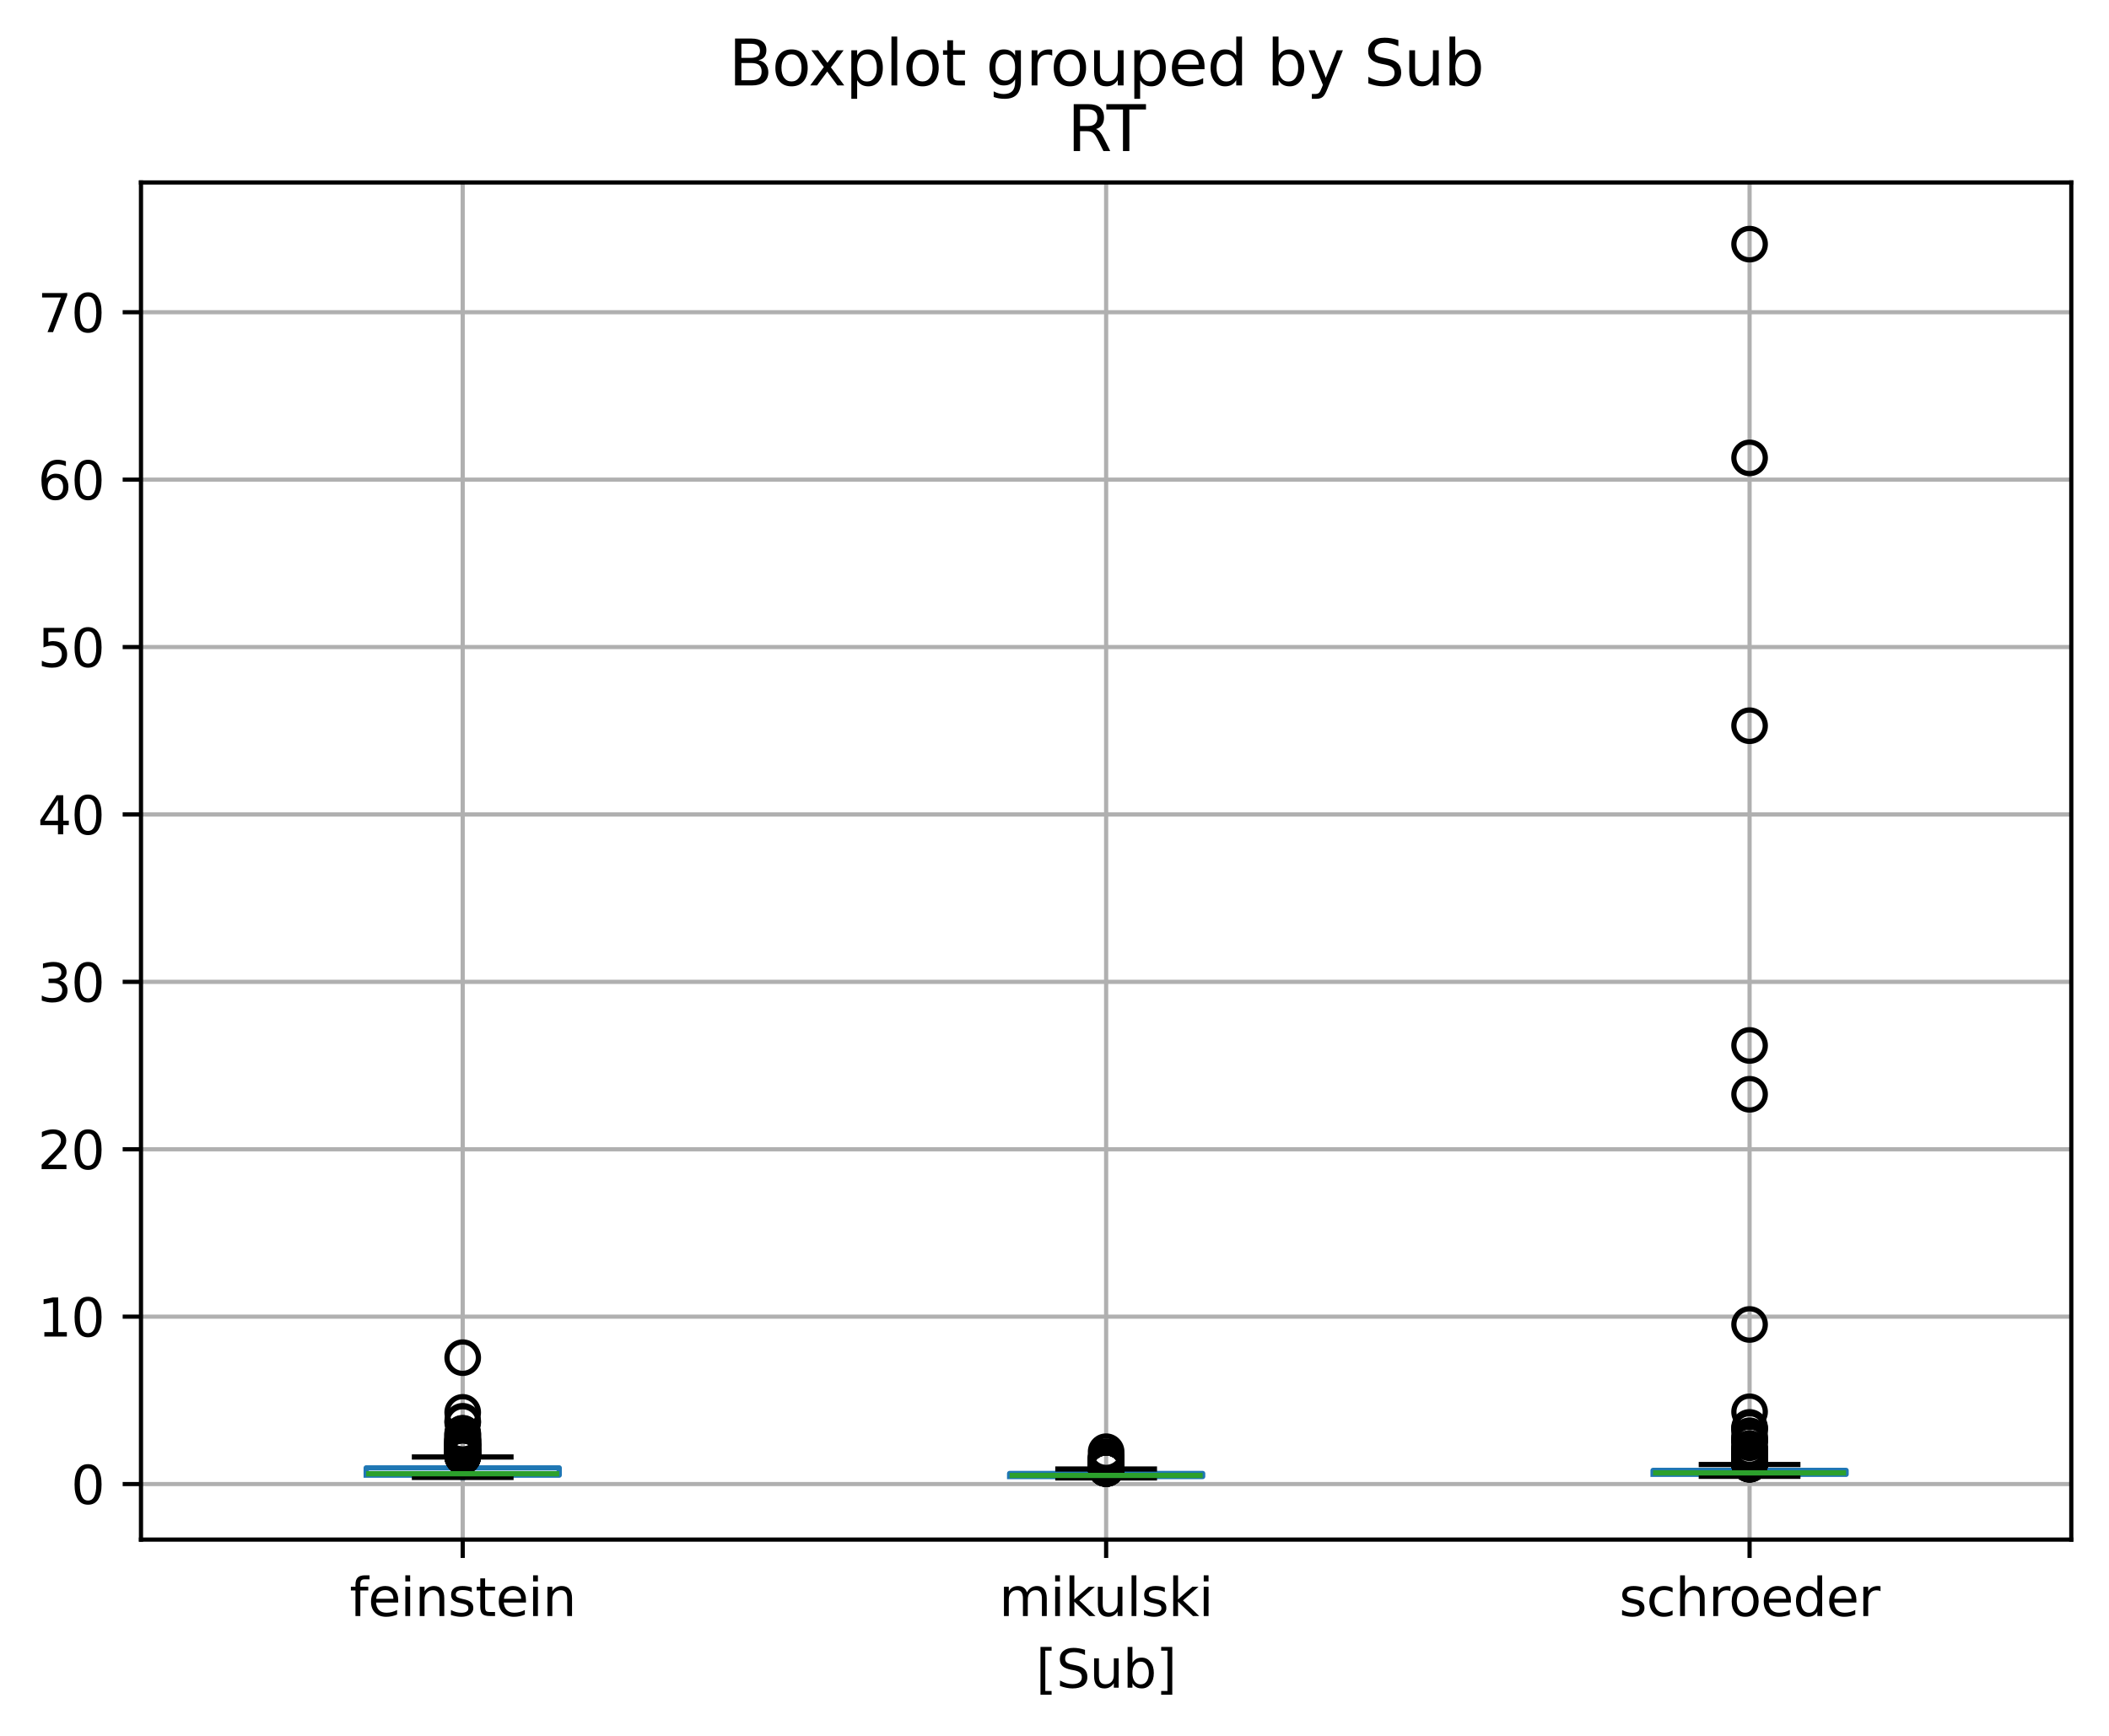<?xml version="1.0" encoding="utf-8" standalone="no"?>
<!DOCTYPE svg PUBLIC "-//W3C//DTD SVG 1.1//EN"
  "http://www.w3.org/Graphics/SVG/1.1/DTD/svg11.dtd">
<svg xmlns:xlink="http://www.w3.org/1999/xlink" width="402.765pt" height="331.604pt" viewBox="0 0 402.765 331.604" xmlns="http://www.w3.org/2000/svg" version="1.1">
 <defs>
  <style type="text/css">*{stroke-linejoin: round; stroke-linecap: butt}</style>
 </defs>
 <g id="figure_1">
  <g id="patch_1">
   <path d="M 0 331.604 
L 402.765 331.604 
L 402.765 -0 
L 0 -0 
z
" style="fill: #ffffff"/>
  </g>
  <g id="axes_1">
   <g id="patch_2">
    <path d="M 26.925 294.048 
L 395.565 294.048 
L 395.565 34.848 
L 26.925 34.848 
z
" style="fill: #ffffff"/>
   </g>
   <g id="matplotlib.axis_1">
    <g id="xtick_1">
     <g id="line2d_1">
      <path d="M 88.365 294.048 
L 88.365 34.848 
" clip-path="url(#pd3b714a837)" style="fill: none; stroke: #b0b0b0; stroke-width: 0.8; stroke-linecap: square"/>
     </g>
     <g id="line2d_2">
      <defs>
       <path id="mcfb8194768" d="M 0 0 
L 0 3.5 
" style="stroke: #000000; stroke-width: 0.8"/>
      </defs>
      <g>
       <use xlink:href="#mcfb8194768" x="88.365" y="294.048" style="stroke: #000000; stroke-width: 0.8"/>
      </g>
     </g>
     <g id="text_1">
      <!-- feinstein -->
      <g transform="translate(66.771 308.646) scale(0.1 -0.1)">
       <defs>
        <path id="DejaVuSans-66" d="M 2375 4863 
L 2375 4384 
L 1825 4384 
Q 1516 4384 1395 4259 
Q 1275 4134 1275 3809 
L 1275 3500 
L 2222 3500 
L 2222 3053 
L 1275 3053 
L 1275 0 
L 697 0 
L 697 3053 
L 147 3053 
L 147 3500 
L 697 3500 
L 697 3744 
Q 697 4328 969 4595 
Q 1241 4863 1831 4863 
L 2375 4863 
z
" transform="scale(0.016)"/>
        <path id="DejaVuSans-65" d="M 3597 1894 
L 3597 1613 
L 953 1613 
Q 991 1019 1311 708 
Q 1631 397 2203 397 
Q 2534 397 2845 478 
Q 3156 559 3463 722 
L 3463 178 
Q 3153 47 2828 -22 
Q 2503 -91 2169 -91 
Q 1331 -91 842 396 
Q 353 884 353 1716 
Q 353 2575 817 3079 
Q 1281 3584 2069 3584 
Q 2775 3584 3186 3129 
Q 3597 2675 3597 1894 
z
M 3022 2063 
Q 3016 2534 2758 2815 
Q 2500 3097 2075 3097 
Q 1594 3097 1305 2825 
Q 1016 2553 972 2059 
L 3022 2063 
z
" transform="scale(0.016)"/>
        <path id="DejaVuSans-69" d="M 603 3500 
L 1178 3500 
L 1178 0 
L 603 0 
L 603 3500 
z
M 603 4863 
L 1178 4863 
L 1178 4134 
L 603 4134 
L 603 4863 
z
" transform="scale(0.016)"/>
        <path id="DejaVuSans-6e" d="M 3513 2113 
L 3513 0 
L 2938 0 
L 2938 2094 
Q 2938 2591 2744 2837 
Q 2550 3084 2163 3084 
Q 1697 3084 1428 2787 
Q 1159 2491 1159 1978 
L 1159 0 
L 581 0 
L 581 3500 
L 1159 3500 
L 1159 2956 
Q 1366 3272 1645 3428 
Q 1925 3584 2291 3584 
Q 2894 3584 3203 3211 
Q 3513 2838 3513 2113 
z
" transform="scale(0.016)"/>
        <path id="DejaVuSans-73" d="M 2834 3397 
L 2834 2853 
Q 2591 2978 2328 3040 
Q 2066 3103 1784 3103 
Q 1356 3103 1142 2972 
Q 928 2841 928 2578 
Q 928 2378 1081 2264 
Q 1234 2150 1697 2047 
L 1894 2003 
Q 2506 1872 2764 1633 
Q 3022 1394 3022 966 
Q 3022 478 2636 193 
Q 2250 -91 1575 -91 
Q 1294 -91 989 -36 
Q 684 19 347 128 
L 347 722 
Q 666 556 975 473 
Q 1284 391 1588 391 
Q 1994 391 2212 530 
Q 2431 669 2431 922 
Q 2431 1156 2273 1281 
Q 2116 1406 1581 1522 
L 1381 1569 
Q 847 1681 609 1914 
Q 372 2147 372 2553 
Q 372 3047 722 3315 
Q 1072 3584 1716 3584 
Q 2034 3584 2315 3537 
Q 2597 3491 2834 3397 
z
" transform="scale(0.016)"/>
        <path id="DejaVuSans-74" d="M 1172 4494 
L 1172 3500 
L 2356 3500 
L 2356 3053 
L 1172 3053 
L 1172 1153 
Q 1172 725 1289 603 
Q 1406 481 1766 481 
L 2356 481 
L 2356 0 
L 1766 0 
Q 1100 0 847 248 
Q 594 497 594 1153 
L 594 3053 
L 172 3053 
L 172 3500 
L 594 3500 
L 594 4494 
L 1172 4494 
z
" transform="scale(0.016)"/>
       </defs>
       <use xlink:href="#DejaVuSans-66"/>
       <use xlink:href="#DejaVuSans-65" x="35.205"/>
       <use xlink:href="#DejaVuSans-69" x="96.729"/>
       <use xlink:href="#DejaVuSans-6e" x="124.512"/>
       <use xlink:href="#DejaVuSans-73" x="187.891"/>
       <use xlink:href="#DejaVuSans-74" x="239.99"/>
       <use xlink:href="#DejaVuSans-65" x="279.199"/>
       <use xlink:href="#DejaVuSans-69" x="340.723"/>
       <use xlink:href="#DejaVuSans-6e" x="368.506"/>
      </g>
     </g>
    </g>
    <g id="xtick_2">
     <g id="line2d_3">
      <path d="M 211.245 294.048 
L 211.245 34.848 
" clip-path="url(#pd3b714a837)" style="fill: none; stroke: #b0b0b0; stroke-width: 0.8; stroke-linecap: square"/>
     </g>
     <g id="line2d_4">
      <g>
       <use xlink:href="#mcfb8194768" x="211.245" y="294.048" style="stroke: #000000; stroke-width: 0.8"/>
      </g>
     </g>
     <g id="text_2">
      <!-- mikulski -->
      <g transform="translate(190.8 308.646) scale(0.1 -0.1)">
       <defs>
        <path id="DejaVuSans-6d" d="M 3328 2828 
Q 3544 3216 3844 3400 
Q 4144 3584 4550 3584 
Q 5097 3584 5394 3201 
Q 5691 2819 5691 2113 
L 5691 0 
L 5113 0 
L 5113 2094 
Q 5113 2597 4934 2840 
Q 4756 3084 4391 3084 
Q 3944 3084 3684 2787 
Q 3425 2491 3425 1978 
L 3425 0 
L 2847 0 
L 2847 2094 
Q 2847 2600 2669 2842 
Q 2491 3084 2119 3084 
Q 1678 3084 1418 2786 
Q 1159 2488 1159 1978 
L 1159 0 
L 581 0 
L 581 3500 
L 1159 3500 
L 1159 2956 
Q 1356 3278 1631 3431 
Q 1906 3584 2284 3584 
Q 2666 3584 2933 3390 
Q 3200 3197 3328 2828 
z
" transform="scale(0.016)"/>
        <path id="DejaVuSans-6b" d="M 581 4863 
L 1159 4863 
L 1159 1991 
L 2875 3500 
L 3609 3500 
L 1753 1863 
L 3688 0 
L 2938 0 
L 1159 1709 
L 1159 0 
L 581 0 
L 581 4863 
z
" transform="scale(0.016)"/>
        <path id="DejaVuSans-75" d="M 544 1381 
L 544 3500 
L 1119 3500 
L 1119 1403 
Q 1119 906 1312 657 
Q 1506 409 1894 409 
Q 2359 409 2629 706 
Q 2900 1003 2900 1516 
L 2900 3500 
L 3475 3500 
L 3475 0 
L 2900 0 
L 2900 538 
Q 2691 219 2414 64 
Q 2138 -91 1772 -91 
Q 1169 -91 856 284 
Q 544 659 544 1381 
z
M 1991 3584 
L 1991 3584 
z
" transform="scale(0.016)"/>
        <path id="DejaVuSans-6c" d="M 603 4863 
L 1178 4863 
L 1178 0 
L 603 0 
L 603 4863 
z
" transform="scale(0.016)"/>
       </defs>
       <use xlink:href="#DejaVuSans-6d"/>
       <use xlink:href="#DejaVuSans-69" x="97.412"/>
       <use xlink:href="#DejaVuSans-6b" x="125.195"/>
       <use xlink:href="#DejaVuSans-75" x="179.98"/>
       <use xlink:href="#DejaVuSans-6c" x="243.359"/>
       <use xlink:href="#DejaVuSans-73" x="271.143"/>
       <use xlink:href="#DejaVuSans-6b" x="323.242"/>
       <use xlink:href="#DejaVuSans-69" x="381.152"/>
      </g>
     </g>
    </g>
    <g id="xtick_3">
     <g id="line2d_5">
      <path d="M 334.125 294.048 
L 334.125 34.848 
" clip-path="url(#pd3b714a837)" style="fill: none; stroke: #b0b0b0; stroke-width: 0.8; stroke-linecap: square"/>
     </g>
     <g id="line2d_6">
      <g>
       <use xlink:href="#mcfb8194768" x="334.125" y="294.048" style="stroke: #000000; stroke-width: 0.8"/>
      </g>
     </g>
     <g id="text_3">
      <!-- schroeder -->
      <g transform="translate(309.217 308.646) scale(0.1 -0.1)">
       <defs>
        <path id="DejaVuSans-63" d="M 3122 3366 
L 3122 2828 
Q 2878 2963 2633 3030 
Q 2388 3097 2138 3097 
Q 1578 3097 1268 2742 
Q 959 2388 959 1747 
Q 959 1106 1268 751 
Q 1578 397 2138 397 
Q 2388 397 2633 464 
Q 2878 531 3122 666 
L 3122 134 
Q 2881 22 2623 -34 
Q 2366 -91 2075 -91 
Q 1284 -91 818 406 
Q 353 903 353 1747 
Q 353 2603 823 3093 
Q 1294 3584 2113 3584 
Q 2378 3584 2631 3529 
Q 2884 3475 3122 3366 
z
" transform="scale(0.016)"/>
        <path id="DejaVuSans-68" d="M 3513 2113 
L 3513 0 
L 2938 0 
L 2938 2094 
Q 2938 2591 2744 2837 
Q 2550 3084 2163 3084 
Q 1697 3084 1428 2787 
Q 1159 2491 1159 1978 
L 1159 0 
L 581 0 
L 581 4863 
L 1159 4863 
L 1159 2956 
Q 1366 3272 1645 3428 
Q 1925 3584 2291 3584 
Q 2894 3584 3203 3211 
Q 3513 2838 3513 2113 
z
" transform="scale(0.016)"/>
        <path id="DejaVuSans-72" d="M 2631 2963 
Q 2534 3019 2420 3045 
Q 2306 3072 2169 3072 
Q 1681 3072 1420 2755 
Q 1159 2438 1159 1844 
L 1159 0 
L 581 0 
L 581 3500 
L 1159 3500 
L 1159 2956 
Q 1341 3275 1631 3429 
Q 1922 3584 2338 3584 
Q 2397 3584 2469 3576 
Q 2541 3569 2628 3553 
L 2631 2963 
z
" transform="scale(0.016)"/>
        <path id="DejaVuSans-6f" d="M 1959 3097 
Q 1497 3097 1228 2736 
Q 959 2375 959 1747 
Q 959 1119 1226 758 
Q 1494 397 1959 397 
Q 2419 397 2687 759 
Q 2956 1122 2956 1747 
Q 2956 2369 2687 2733 
Q 2419 3097 1959 3097 
z
M 1959 3584 
Q 2709 3584 3137 3096 
Q 3566 2609 3566 1747 
Q 3566 888 3137 398 
Q 2709 -91 1959 -91 
Q 1206 -91 779 398 
Q 353 888 353 1747 
Q 353 2609 779 3096 
Q 1206 3584 1959 3584 
z
" transform="scale(0.016)"/>
        <path id="DejaVuSans-64" d="M 2906 2969 
L 2906 4863 
L 3481 4863 
L 3481 0 
L 2906 0 
L 2906 525 
Q 2725 213 2448 61 
Q 2172 -91 1784 -91 
Q 1150 -91 751 415 
Q 353 922 353 1747 
Q 353 2572 751 3078 
Q 1150 3584 1784 3584 
Q 2172 3584 2448 3432 
Q 2725 3281 2906 2969 
z
M 947 1747 
Q 947 1113 1208 752 
Q 1469 391 1925 391 
Q 2381 391 2643 752 
Q 2906 1113 2906 1747 
Q 2906 2381 2643 2742 
Q 2381 3103 1925 3103 
Q 1469 3103 1208 2742 
Q 947 2381 947 1747 
z
" transform="scale(0.016)"/>
       </defs>
       <use xlink:href="#DejaVuSans-73"/>
       <use xlink:href="#DejaVuSans-63" x="52.1"/>
       <use xlink:href="#DejaVuSans-68" x="107.08"/>
       <use xlink:href="#DejaVuSans-72" x="170.459"/>
       <use xlink:href="#DejaVuSans-6f" x="209.322"/>
       <use xlink:href="#DejaVuSans-65" x="270.504"/>
       <use xlink:href="#DejaVuSans-64" x="332.027"/>
       <use xlink:href="#DejaVuSans-65" x="395.504"/>
       <use xlink:href="#DejaVuSans-72" x="457.027"/>
      </g>
     </g>
    </g>
    <g id="text_4">
     <!-- [Sub] -->
     <g transform="translate(197.826 322.325) scale(0.1 -0.1)">
      <defs>
       <path id="DejaVuSans-5b" d="M 550 4863 
L 1875 4863 
L 1875 4416 
L 1125 4416 
L 1125 -397 
L 1875 -397 
L 1875 -844 
L 550 -844 
L 550 4863 
z
" transform="scale(0.016)"/>
       <path id="DejaVuSans-53" d="M 3425 4513 
L 3425 3897 
Q 3066 4069 2747 4153 
Q 2428 4238 2131 4238 
Q 1616 4238 1336 4038 
Q 1056 3838 1056 3469 
Q 1056 3159 1242 3001 
Q 1428 2844 1947 2747 
L 2328 2669 
Q 3034 2534 3370 2195 
Q 3706 1856 3706 1288 
Q 3706 609 3251 259 
Q 2797 -91 1919 -91 
Q 1588 -91 1214 -16 
Q 841 59 441 206 
L 441 856 
Q 825 641 1194 531 
Q 1563 422 1919 422 
Q 2459 422 2753 634 
Q 3047 847 3047 1241 
Q 3047 1584 2836 1778 
Q 2625 1972 2144 2069 
L 1759 2144 
Q 1053 2284 737 2584 
Q 422 2884 422 3419 
Q 422 4038 858 4394 
Q 1294 4750 2059 4750 
Q 2388 4750 2728 4690 
Q 3069 4631 3425 4513 
z
" transform="scale(0.016)"/>
       <path id="DejaVuSans-62" d="M 3116 1747 
Q 3116 2381 2855 2742 
Q 2594 3103 2138 3103 
Q 1681 3103 1420 2742 
Q 1159 2381 1159 1747 
Q 1159 1113 1420 752 
Q 1681 391 2138 391 
Q 2594 391 2855 752 
Q 3116 1113 3116 1747 
z
M 1159 2969 
Q 1341 3281 1617 3432 
Q 1894 3584 2278 3584 
Q 2916 3584 3314 3078 
Q 3713 2572 3713 1747 
Q 3713 922 3314 415 
Q 2916 -91 2278 -91 
Q 1894 -91 1617 61 
Q 1341 213 1159 525 
L 1159 0 
L 581 0 
L 581 4863 
L 1159 4863 
L 1159 2969 
z
" transform="scale(0.016)"/>
       <path id="DejaVuSans-5d" d="M 1947 4863 
L 1947 -844 
L 622 -844 
L 622 -397 
L 1369 -397 
L 1369 4416 
L 622 4416 
L 622 4863 
L 1947 4863 
z
" transform="scale(0.016)"/>
      </defs>
      <use xlink:href="#DejaVuSans-5b"/>
      <use xlink:href="#DejaVuSans-53" x="39.014"/>
      <use xlink:href="#DejaVuSans-75" x="102.49"/>
      <use xlink:href="#DejaVuSans-62" x="165.869"/>
      <use xlink:href="#DejaVuSans-5d" x="229.346"/>
     </g>
    </g>
   </g>
   <g id="matplotlib.axis_2">
    <g id="ytick_1">
     <g id="line2d_7">
      <path d="M 26.925 283.44 
L 395.565 283.44 
" clip-path="url(#pd3b714a837)" style="fill: none; stroke: #b0b0b0; stroke-width: 0.8; stroke-linecap: square"/>
     </g>
     <g id="line2d_8">
      <defs>
       <path id="m548f2e82e3" d="M 0 0 
L -3.5 0 
" style="stroke: #000000; stroke-width: 0.8"/>
      </defs>
      <g>
       <use xlink:href="#m548f2e82e3" x="26.925" y="283.44" style="stroke: #000000; stroke-width: 0.8"/>
      </g>
     </g>
     <g id="text_5">
      <!-- 0 -->
      <g transform="translate(13.562 287.239) scale(0.1 -0.1)">
       <defs>
        <path id="DejaVuSans-30" d="M 2034 4250 
Q 1547 4250 1301 3770 
Q 1056 3291 1056 2328 
Q 1056 1369 1301 889 
Q 1547 409 2034 409 
Q 2525 409 2770 889 
Q 3016 1369 3016 2328 
Q 3016 3291 2770 3770 
Q 2525 4250 2034 4250 
z
M 2034 4750 
Q 2819 4750 3233 4129 
Q 3647 3509 3647 2328 
Q 3647 1150 3233 529 
Q 2819 -91 2034 -91 
Q 1250 -91 836 529 
Q 422 1150 422 2328 
Q 422 3509 836 4129 
Q 1250 4750 2034 4750 
z
" transform="scale(0.016)"/>
       </defs>
       <use xlink:href="#DejaVuSans-30"/>
      </g>
     </g>
    </g>
    <g id="ytick_2">
     <g id="line2d_9">
      <path d="M 26.925 251.467 
L 395.565 251.467 
" clip-path="url(#pd3b714a837)" style="fill: none; stroke: #b0b0b0; stroke-width: 0.8; stroke-linecap: square"/>
     </g>
     <g id="line2d_10">
      <g>
       <use xlink:href="#m548f2e82e3" x="26.925" y="251.467" style="stroke: #000000; stroke-width: 0.8"/>
      </g>
     </g>
     <g id="text_6">
      <!-- 10 -->
      <g transform="translate(7.2 255.266) scale(0.1 -0.1)">
       <defs>
        <path id="DejaVuSans-31" d="M 794 531 
L 1825 531 
L 1825 4091 
L 703 3866 
L 703 4441 
L 1819 4666 
L 2450 4666 
L 2450 531 
L 3481 531 
L 3481 0 
L 794 0 
L 794 531 
z
" transform="scale(0.016)"/>
       </defs>
       <use xlink:href="#DejaVuSans-31"/>
       <use xlink:href="#DejaVuSans-30" x="63.623"/>
      </g>
     </g>
    </g>
    <g id="ytick_3">
     <g id="line2d_11">
      <path d="M 26.925 219.495 
L 395.565 219.495 
" clip-path="url(#pd3b714a837)" style="fill: none; stroke: #b0b0b0; stroke-width: 0.8; stroke-linecap: square"/>
     </g>
     <g id="line2d_12">
      <g>
       <use xlink:href="#m548f2e82e3" x="26.925" y="219.495" style="stroke: #000000; stroke-width: 0.8"/>
      </g>
     </g>
     <g id="text_7">
      <!-- 20 -->
      <g transform="translate(7.2 223.294) scale(0.1 -0.1)">
       <defs>
        <path id="DejaVuSans-32" d="M 1228 531 
L 3431 531 
L 3431 0 
L 469 0 
L 469 531 
Q 828 903 1448 1529 
Q 2069 2156 2228 2338 
Q 2531 2678 2651 2914 
Q 2772 3150 2772 3378 
Q 2772 3750 2511 3984 
Q 2250 4219 1831 4219 
Q 1534 4219 1204 4116 
Q 875 4013 500 3803 
L 500 4441 
Q 881 4594 1212 4672 
Q 1544 4750 1819 4750 
Q 2544 4750 2975 4387 
Q 3406 4025 3406 3419 
Q 3406 3131 3298 2873 
Q 3191 2616 2906 2266 
Q 2828 2175 2409 1742 
Q 1991 1309 1228 531 
z
" transform="scale(0.016)"/>
       </defs>
       <use xlink:href="#DejaVuSans-32"/>
       <use xlink:href="#DejaVuSans-30" x="63.623"/>
      </g>
     </g>
    </g>
    <g id="ytick_4">
     <g id="line2d_13">
      <path d="M 26.925 187.522 
L 395.565 187.522 
" clip-path="url(#pd3b714a837)" style="fill: none; stroke: #b0b0b0; stroke-width: 0.8; stroke-linecap: square"/>
     </g>
     <g id="line2d_14">
      <g>
       <use xlink:href="#m548f2e82e3" x="26.925" y="187.522" style="stroke: #000000; stroke-width: 0.8"/>
      </g>
     </g>
     <g id="text_8">
      <!-- 30 -->
      <g transform="translate(7.2 191.322) scale(0.1 -0.1)">
       <defs>
        <path id="DejaVuSans-33" d="M 2597 2516 
Q 3050 2419 3304 2112 
Q 3559 1806 3559 1356 
Q 3559 666 3084 287 
Q 2609 -91 1734 -91 
Q 1441 -91 1130 -33 
Q 819 25 488 141 
L 488 750 
Q 750 597 1062 519 
Q 1375 441 1716 441 
Q 2309 441 2620 675 
Q 2931 909 2931 1356 
Q 2931 1769 2642 2001 
Q 2353 2234 1838 2234 
L 1294 2234 
L 1294 2753 
L 1863 2753 
Q 2328 2753 2575 2939 
Q 2822 3125 2822 3475 
Q 2822 3834 2567 4026 
Q 2313 4219 1838 4219 
Q 1578 4219 1281 4162 
Q 984 4106 628 3988 
L 628 4550 
Q 988 4650 1302 4700 
Q 1616 4750 1894 4750 
Q 2613 4750 3031 4423 
Q 3450 4097 3450 3541 
Q 3450 3153 3228 2886 
Q 3006 2619 2597 2516 
z
" transform="scale(0.016)"/>
       </defs>
       <use xlink:href="#DejaVuSans-33"/>
       <use xlink:href="#DejaVuSans-30" x="63.623"/>
      </g>
     </g>
    </g>
    <g id="ytick_5">
     <g id="line2d_15">
      <path d="M 26.925 155.55 
L 395.565 155.55 
" clip-path="url(#pd3b714a837)" style="fill: none; stroke: #b0b0b0; stroke-width: 0.8; stroke-linecap: square"/>
     </g>
     <g id="line2d_16">
      <g>
       <use xlink:href="#m548f2e82e3" x="26.925" y="155.55" style="stroke: #000000; stroke-width: 0.8"/>
      </g>
     </g>
     <g id="text_9">
      <!-- 40 -->
      <g transform="translate(7.2 159.349) scale(0.1 -0.1)">
       <defs>
        <path id="DejaVuSans-34" d="M 2419 4116 
L 825 1625 
L 2419 1625 
L 2419 4116 
z
M 2253 4666 
L 3047 4666 
L 3047 1625 
L 3713 1625 
L 3713 1100 
L 3047 1100 
L 3047 0 
L 2419 0 
L 2419 1100 
L 313 1100 
L 313 1709 
L 2253 4666 
z
" transform="scale(0.016)"/>
       </defs>
       <use xlink:href="#DejaVuSans-34"/>
       <use xlink:href="#DejaVuSans-30" x="63.623"/>
      </g>
     </g>
    </g>
    <g id="ytick_6">
     <g id="line2d_17">
      <path d="M 26.925 123.578 
L 395.565 123.578 
" clip-path="url(#pd3b714a837)" style="fill: none; stroke: #b0b0b0; stroke-width: 0.8; stroke-linecap: square"/>
     </g>
     <g id="line2d_18">
      <g>
       <use xlink:href="#m548f2e82e3" x="26.925" y="123.578" style="stroke: #000000; stroke-width: 0.8"/>
      </g>
     </g>
     <g id="text_10">
      <!-- 50 -->
      <g transform="translate(7.2 127.377) scale(0.1 -0.1)">
       <defs>
        <path id="DejaVuSans-35" d="M 691 4666 
L 3169 4666 
L 3169 4134 
L 1269 4134 
L 1269 2991 
Q 1406 3038 1543 3061 
Q 1681 3084 1819 3084 
Q 2600 3084 3056 2656 
Q 3513 2228 3513 1497 
Q 3513 744 3044 326 
Q 2575 -91 1722 -91 
Q 1428 -91 1123 -41 
Q 819 9 494 109 
L 494 744 
Q 775 591 1075 516 
Q 1375 441 1709 441 
Q 2250 441 2565 725 
Q 2881 1009 2881 1497 
Q 2881 1984 2565 2268 
Q 2250 2553 1709 2553 
Q 1456 2553 1204 2497 
Q 953 2441 691 2322 
L 691 4666 
z
" transform="scale(0.016)"/>
       </defs>
       <use xlink:href="#DejaVuSans-35"/>
       <use xlink:href="#DejaVuSans-30" x="63.623"/>
      </g>
     </g>
    </g>
    <g id="ytick_7">
     <g id="line2d_19">
      <path d="M 26.925 91.605 
L 395.565 91.605 
" clip-path="url(#pd3b714a837)" style="fill: none; stroke: #b0b0b0; stroke-width: 0.8; stroke-linecap: square"/>
     </g>
     <g id="line2d_20">
      <g>
       <use xlink:href="#m548f2e82e3" x="26.925" y="91.605" style="stroke: #000000; stroke-width: 0.8"/>
      </g>
     </g>
     <g id="text_11">
      <!-- 60 -->
      <g transform="translate(7.2 95.405) scale(0.1 -0.1)">
       <defs>
        <path id="DejaVuSans-36" d="M 2113 2584 
Q 1688 2584 1439 2293 
Q 1191 2003 1191 1497 
Q 1191 994 1439 701 
Q 1688 409 2113 409 
Q 2538 409 2786 701 
Q 3034 994 3034 1497 
Q 3034 2003 2786 2293 
Q 2538 2584 2113 2584 
z
M 3366 4563 
L 3366 3988 
Q 3128 4100 2886 4159 
Q 2644 4219 2406 4219 
Q 1781 4219 1451 3797 
Q 1122 3375 1075 2522 
Q 1259 2794 1537 2939 
Q 1816 3084 2150 3084 
Q 2853 3084 3261 2657 
Q 3669 2231 3669 1497 
Q 3669 778 3244 343 
Q 2819 -91 2113 -91 
Q 1303 -91 875 529 
Q 447 1150 447 2328 
Q 447 3434 972 4092 
Q 1497 4750 2381 4750 
Q 2619 4750 2861 4703 
Q 3103 4656 3366 4563 
z
" transform="scale(0.016)"/>
       </defs>
       <use xlink:href="#DejaVuSans-36"/>
       <use xlink:href="#DejaVuSans-30" x="63.623"/>
      </g>
     </g>
    </g>
    <g id="ytick_8">
     <g id="line2d_21">
      <path d="M 26.925 59.633 
L 395.565 59.633 
" clip-path="url(#pd3b714a837)" style="fill: none; stroke: #b0b0b0; stroke-width: 0.8; stroke-linecap: square"/>
     </g>
     <g id="line2d_22">
      <g>
       <use xlink:href="#m548f2e82e3" x="26.925" y="59.633" style="stroke: #000000; stroke-width: 0.8"/>
      </g>
     </g>
     <g id="text_12">
      <!-- 70 -->
      <g transform="translate(7.2 63.432) scale(0.1 -0.1)">
       <defs>
        <path id="DejaVuSans-37" d="M 525 4666 
L 3525 4666 
L 3525 4397 
L 1831 0 
L 1172 0 
L 2766 4134 
L 525 4134 
L 525 4666 
z
" transform="scale(0.016)"/>
       </defs>
       <use xlink:href="#DejaVuSans-37"/>
       <use xlink:href="#DejaVuSans-30" x="63.623"/>
      </g>
     </g>
    </g>
   </g>
   <g id="line2d_23">
    <path d="M 69.933 281.735 
L 106.797 281.735 
L 106.797 280.348 
L 69.933 280.348 
L 69.933 281.735 
" clip-path="url(#pd3b714a837)" style="fill: none; stroke: #1f77b4; stroke-linecap: square"/>
   </g>
   <g id="line2d_24">
    <path d="M 88.365 281.735 
L 88.365 282.161 
" clip-path="url(#pd3b714a837)" style="fill: none; stroke: #1f77b4; stroke-linecap: square"/>
   </g>
   <g id="line2d_25">
    <path d="M 88.365 280.348 
L 88.365 278.27 
" clip-path="url(#pd3b714a837)" style="fill: none; stroke: #1f77b4; stroke-linecap: square"/>
   </g>
   <g id="line2d_26">
    <path d="M 79.149 282.161 
L 97.581 282.161 
" clip-path="url(#pd3b714a837)" style="fill: none; stroke: #000000; stroke-linecap: square"/>
   </g>
   <g id="line2d_27">
    <path d="M 79.149 278.27 
L 97.581 278.27 
" clip-path="url(#pd3b714a837)" style="fill: none; stroke: #000000; stroke-linecap: square"/>
   </g>
   <g id="line2d_28">
    <defs>
     <path id="m5ef3a0f093" d="M 0 3 
C 0.796 3 1.559 2.684 2.121 2.121 
C 2.684 1.559 3 0.796 3 0 
C 3 -0.796 2.684 -1.559 2.121 -2.121 
C 1.559 -2.684 0.796 -3 0 -3 
C -0.796 -3 -1.559 -2.684 -2.121 -2.121 
C -2.684 -1.559 -3 -0.796 -3 0 
C -3 0.796 -2.684 1.559 -2.121 2.121 
C -1.559 2.684 -0.796 3 0 3 
z
" style="stroke: #000000"/>
    </defs>
    <g clip-path="url(#pd3b714a837)">
     <use xlink:href="#m5ef3a0f093" x="88.365" y="275.232" style="fill-opacity: 0; stroke: #000000"/>
     <use xlink:href="#m5ef3a0f093" x="88.365" y="277.844" style="fill-opacity: 0; stroke: #000000"/>
     <use xlink:href="#m5ef3a0f093" x="88.365" y="277.099" style="fill-opacity: 0; stroke: #000000"/>
     <use xlink:href="#m5ef3a0f093" x="88.365" y="278.164" style="fill-opacity: 0; stroke: #000000"/>
     <use xlink:href="#m5ef3a0f093" x="88.365" y="275.98" style="fill-opacity: 0; stroke: #000000"/>
     <use xlink:href="#m5ef3a0f093" x="88.365" y="276.725" style="fill-opacity: 0; stroke: #000000"/>
     <use xlink:href="#m5ef3a0f093" x="88.365" y="276.885" style="fill-opacity: 0; stroke: #000000"/>
     <use xlink:href="#m5ef3a0f093" x="88.365" y="274.593" style="fill-opacity: 0; stroke: #000000"/>
     <use xlink:href="#m5ef3a0f093" x="88.365" y="278.11" style="fill-opacity: 0; stroke: #000000"/>
     <use xlink:href="#m5ef3a0f093" x="88.365" y="277.95" style="fill-opacity: 0; stroke: #000000"/>
     <use xlink:href="#m5ef3a0f093" x="88.365" y="271.45" style="fill-opacity: 0; stroke: #000000"/>
     <use xlink:href="#m5ef3a0f093" x="88.365" y="274.967" style="fill-opacity: 0; stroke: #000000"/>
     <use xlink:href="#m5ef3a0f093" x="88.365" y="276.351" style="fill-opacity: 0; stroke: #000000"/>
     <use xlink:href="#m5ef3a0f093" x="88.365" y="275.98" style="fill-opacity: 0; stroke: #000000"/>
     <use xlink:href="#m5ef3a0f093" x="88.365" y="277.79" style="fill-opacity: 0; stroke: #000000"/>
     <use xlink:href="#m5ef3a0f093" x="88.365" y="277.045" style="fill-opacity: 0; stroke: #000000"/>
     <use xlink:href="#m5ef3a0f093" x="88.365" y="275.127" style="fill-opacity: 0; stroke: #000000"/>
     <use xlink:href="#m5ef3a0f093" x="88.365" y="275.232" style="fill-opacity: 0; stroke: #000000"/>
     <use xlink:href="#m5ef3a0f093" x="88.365" y="276.94" style="fill-opacity: 0; stroke: #000000"/>
     <use xlink:href="#m5ef3a0f093" x="88.365" y="275.821" style="fill-opacity: 0; stroke: #000000"/>
     <use xlink:href="#m5ef3a0f093" x="88.365" y="276.406" style="fill-opacity: 0; stroke: #000000"/>
     <use xlink:href="#m5ef3a0f093" x="88.365" y="275.606" style="fill-opacity: 0; stroke: #000000"/>
     <use xlink:href="#m5ef3a0f093" x="88.365" y="277.525" style="fill-opacity: 0; stroke: #000000"/>
     <use xlink:href="#m5ef3a0f093" x="88.365" y="277.63" style="fill-opacity: 0; stroke: #000000"/>
     <use xlink:href="#m5ef3a0f093" x="88.365" y="278.11" style="fill-opacity: 0; stroke: #000000"/>
     <use xlink:href="#m5ef3a0f093" x="88.365" y="259.3" style="fill-opacity: 0; stroke: #000000"/>
     <use xlink:href="#m5ef3a0f093" x="88.365" y="276.831" style="fill-opacity: 0; stroke: #000000"/>
     <use xlink:href="#m5ef3a0f093" x="88.365" y="276.351" style="fill-opacity: 0; stroke: #000000"/>
     <use xlink:href="#m5ef3a0f093" x="88.365" y="276.78" style="fill-opacity: 0; stroke: #000000"/>
     <use xlink:href="#m5ef3a0f093" x="88.365" y="277.365" style="fill-opacity: 0; stroke: #000000"/>
     <use xlink:href="#m5ef3a0f093" x="88.365" y="276.831" style="fill-opacity: 0; stroke: #000000"/>
     <use xlink:href="#m5ef3a0f093" x="88.365" y="277.739" style="fill-opacity: 0; stroke: #000000"/>
     <use xlink:href="#m5ef3a0f093" x="88.365" y="276.406" style="fill-opacity: 0; stroke: #000000"/>
     <use xlink:href="#m5ef3a0f093" x="88.365" y="276.191" style="fill-opacity: 0; stroke: #000000"/>
     <use xlink:href="#m5ef3a0f093" x="88.365" y="277.205" style="fill-opacity: 0; stroke: #000000"/>
     <use xlink:href="#m5ef3a0f093" x="88.365" y="277.685" style="fill-opacity: 0; stroke: #000000"/>
     <use xlink:href="#m5ef3a0f093" x="88.365" y="277.151" style="fill-opacity: 0; stroke: #000000"/>
     <use xlink:href="#m5ef3a0f093" x="88.365" y="274.967" style="fill-opacity: 0; stroke: #000000"/>
     <use xlink:href="#m5ef3a0f093" x="88.365" y="277.045" style="fill-opacity: 0; stroke: #000000"/>
     <use xlink:href="#m5ef3a0f093" x="88.365" y="278.11" style="fill-opacity: 0; stroke: #000000"/>
     <use xlink:href="#m5ef3a0f093" x="88.365" y="277.63" style="fill-opacity: 0; stroke: #000000"/>
     <use xlink:href="#m5ef3a0f093" x="88.365" y="278.218" style="fill-opacity: 0; stroke: #000000"/>
     <use xlink:href="#m5ef3a0f093" x="88.365" y="277.419" style="fill-opacity: 0; stroke: #000000"/>
     <use xlink:href="#m5ef3a0f093" x="88.365" y="277.95" style="fill-opacity: 0; stroke: #000000"/>
     <use xlink:href="#m5ef3a0f093" x="88.365" y="277.844" style="fill-opacity: 0; stroke: #000000"/>
     <use xlink:href="#m5ef3a0f093" x="88.365" y="273.742" style="fill-opacity: 0; stroke: #000000"/>
     <use xlink:href="#m5ef3a0f093" x="88.365" y="274.062" style="fill-opacity: 0; stroke: #000000"/>
     <use xlink:href="#m5ef3a0f093" x="88.365" y="274.222" style="fill-opacity: 0; stroke: #000000"/>
     <use xlink:href="#m5ef3a0f093" x="88.365" y="277.79" style="fill-opacity: 0; stroke: #000000"/>
     <use xlink:href="#m5ef3a0f093" x="88.365" y="277.844" style="fill-opacity: 0; stroke: #000000"/>
     <use xlink:href="#m5ef3a0f093" x="88.365" y="276.032" style="fill-opacity: 0; stroke: #000000"/>
     <use xlink:href="#m5ef3a0f093" x="88.365" y="275.821" style="fill-opacity: 0; stroke: #000000"/>
     <use xlink:href="#m5ef3a0f093" x="88.365" y="276.831" style="fill-opacity: 0; stroke: #000000"/>
     <use xlink:href="#m5ef3a0f093" x="88.365" y="276.3" style="fill-opacity: 0; stroke: #000000"/>
     <use xlink:href="#m5ef3a0f093" x="88.365" y="277.95" style="fill-opacity: 0; stroke: #000000"/>
     <use xlink:href="#m5ef3a0f093" x="88.365" y="275.127" style="fill-opacity: 0; stroke: #000000"/>
     <use xlink:href="#m5ef3a0f093" x="88.365" y="273.794" style="fill-opacity: 0; stroke: #000000"/>
     <use xlink:href="#m5ef3a0f093" x="88.365" y="277.151" style="fill-opacity: 0; stroke: #000000"/>
     <use xlink:href="#m5ef3a0f093" x="88.365" y="271.664" style="fill-opacity: 0; stroke: #000000"/>
     <use xlink:href="#m5ef3a0f093" x="88.365" y="275.821" style="fill-opacity: 0; stroke: #000000"/>
     <use xlink:href="#m5ef3a0f093" x="88.365" y="274.487" style="fill-opacity: 0; stroke: #000000"/>
     <use xlink:href="#m5ef3a0f093" x="88.365" y="275.661" style="fill-opacity: 0; stroke: #000000"/>
     <use xlink:href="#m5ef3a0f093" x="88.365" y="269.746" style="fill-opacity: 0; stroke: #000000"/>
     <use xlink:href="#m5ef3a0f093" x="88.365" y="276.94" style="fill-opacity: 0; stroke: #000000"/>
     <use xlink:href="#m5ef3a0f093" x="88.365" y="278.164" style="fill-opacity: 0; stroke: #000000"/>
     <use xlink:href="#m5ef3a0f093" x="88.365" y="276.511" style="fill-opacity: 0; stroke: #000000"/>
     <use xlink:href="#m5ef3a0f093" x="88.365" y="277.365" style="fill-opacity: 0; stroke: #000000"/>
     <use xlink:href="#m5ef3a0f093" x="88.365" y="277.63" style="fill-opacity: 0; stroke: #000000"/>
     <use xlink:href="#m5ef3a0f093" x="88.365" y="276.94" style="fill-opacity: 0; stroke: #000000"/>
     <use xlink:href="#m5ef3a0f093" x="88.365" y="275.872" style="fill-opacity: 0; stroke: #000000"/>
     <use xlink:href="#m5ef3a0f093" x="88.365" y="275.127" style="fill-opacity: 0; stroke: #000000"/>
     <use xlink:href="#m5ef3a0f093" x="88.365" y="278.11" style="fill-opacity: 0; stroke: #000000"/>
     <use xlink:href="#m5ef3a0f093" x="88.365" y="276.032" style="fill-opacity: 0; stroke: #000000"/>
     <use xlink:href="#m5ef3a0f093" x="88.365" y="278.004" style="fill-opacity: 0; stroke: #000000"/>
     <use xlink:href="#m5ef3a0f093" x="88.365" y="277.844" style="fill-opacity: 0; stroke: #000000"/>
     <use xlink:href="#m5ef3a0f093" x="88.365" y="275.446" style="fill-opacity: 0; stroke: #000000"/>
     <use xlink:href="#m5ef3a0f093" x="88.365" y="277.259" style="fill-opacity: 0; stroke: #000000"/>
     <use xlink:href="#m5ef3a0f093" x="88.365" y="277.95" style="fill-opacity: 0; stroke: #000000"/>
     <use xlink:href="#m5ef3a0f093" x="88.365" y="276.14" style="fill-opacity: 0; stroke: #000000"/>
     <use xlink:href="#m5ef3a0f093" x="88.365" y="274.753" style="fill-opacity: 0; stroke: #000000"/>
     <use xlink:href="#m5ef3a0f093" x="88.365" y="275.872" style="fill-opacity: 0; stroke: #000000"/>
     <use xlink:href="#m5ef3a0f093" x="88.365" y="275.606" style="fill-opacity: 0; stroke: #000000"/>
     <use xlink:href="#m5ef3a0f093" x="88.365" y="277.419" style="fill-opacity: 0; stroke: #000000"/>
     <use xlink:href="#m5ef3a0f093" x="88.365" y="275.552" style="fill-opacity: 0; stroke: #000000"/>
     <use xlink:href="#m5ef3a0f093" x="88.365" y="276.406" style="fill-opacity: 0; stroke: #000000"/>
     <use xlink:href="#m5ef3a0f093" x="88.365" y="277.899" style="fill-opacity: 0; stroke: #000000"/>
    </g>
   </g>
   <g id="line2d_29">
    <path d="M 192.813 282.001 
L 229.677 282.001 
L 229.677 281.416 
L 192.813 281.416 
L 192.813 282.001 
" clip-path="url(#pd3b714a837)" style="fill: none; stroke: #1f77b4; stroke-linecap: square"/>
   </g>
   <g id="line2d_30">
    <path d="M 211.245 282.001 
L 211.245 282.266 
" clip-path="url(#pd3b714a837)" style="fill: none; stroke: #1f77b4; stroke-linecap: square"/>
   </g>
   <g id="line2d_31">
    <path d="M 211.245 281.416 
L 211.245 280.562 
" clip-path="url(#pd3b714a837)" style="fill: none; stroke: #1f77b4; stroke-linecap: square"/>
   </g>
   <g id="line2d_32">
    <path d="M 202.029 282.266 
L 220.461 282.266 
" clip-path="url(#pd3b714a837)" style="fill: none; stroke: #000000; stroke-linecap: square"/>
   </g>
   <g id="line2d_33">
    <path d="M 202.029 280.562 
L 220.461 280.562 
" clip-path="url(#pd3b714a837)" style="fill: none; stroke: #000000; stroke-linecap: square"/>
   </g>
   <g id="line2d_34">
    <g clip-path="url(#pd3b714a837)">
     <use xlink:href="#m5ef3a0f093" x="211.245" y="279.603" style="fill-opacity: 0; stroke: #000000"/>
     <use xlink:href="#m5ef3a0f093" x="211.245" y="280.082" style="fill-opacity: 0; stroke: #000000"/>
     <use xlink:href="#m5ef3a0f093" x="211.245" y="280.402" style="fill-opacity: 0; stroke: #000000"/>
     <use xlink:href="#m5ef3a0f093" x="211.245" y="279.123" style="fill-opacity: 0; stroke: #000000"/>
     <use xlink:href="#m5ef3a0f093" x="211.245" y="280.082" style="fill-opacity: 0; stroke: #000000"/>
     <use xlink:href="#m5ef3a0f093" x="211.245" y="279.763" style="fill-opacity: 0; stroke: #000000"/>
     <use xlink:href="#m5ef3a0f093" x="211.245" y="279.868" style="fill-opacity: 0; stroke: #000000"/>
     <use xlink:href="#m5ef3a0f093" x="211.245" y="279.549" style="fill-opacity: 0; stroke: #000000"/>
     <use xlink:href="#m5ef3a0f093" x="211.245" y="280.082" style="fill-opacity: 0; stroke: #000000"/>
     <use xlink:href="#m5ef3a0f093" x="211.245" y="280.137" style="fill-opacity: 0; stroke: #000000"/>
     <use xlink:href="#m5ef3a0f093" x="211.245" y="279.977" style="fill-opacity: 0; stroke: #000000"/>
     <use xlink:href="#m5ef3a0f093" x="211.245" y="280.188" style="fill-opacity: 0; stroke: #000000"/>
     <use xlink:href="#m5ef3a0f093" x="211.245" y="280.297" style="fill-opacity: 0; stroke: #000000"/>
     <use xlink:href="#m5ef3a0f093" x="211.245" y="280.457" style="fill-opacity: 0; stroke: #000000"/>
     <use xlink:href="#m5ef3a0f093" x="211.245" y="279.603" style="fill-opacity: 0; stroke: #000000"/>
     <use xlink:href="#m5ef3a0f093" x="211.245" y="279.283" style="fill-opacity: 0; stroke: #000000"/>
     <use xlink:href="#m5ef3a0f093" x="211.245" y="280.242" style="fill-opacity: 0; stroke: #000000"/>
     <use xlink:href="#m5ef3a0f093" x="211.245" y="279.657" style="fill-opacity: 0; stroke: #000000"/>
     <use xlink:href="#m5ef3a0f093" x="211.245" y="279.817" style="fill-opacity: 0; stroke: #000000"/>
     <use xlink:href="#m5ef3a0f093" x="211.245" y="278.963" style="fill-opacity: 0; stroke: #000000"/>
     <use xlink:href="#m5ef3a0f093" x="211.245" y="279.923" style="fill-opacity: 0; stroke: #000000"/>
     <use xlink:href="#m5ef3a0f093" x="211.245" y="279.018" style="fill-opacity: 0; stroke: #000000"/>
     <use xlink:href="#m5ef3a0f093" x="211.245" y="279.549" style="fill-opacity: 0; stroke: #000000"/>
     <use xlink:href="#m5ef3a0f093" x="211.245" y="280.402" style="fill-opacity: 0; stroke: #000000"/>
     <use xlink:href="#m5ef3a0f093" x="211.245" y="280.402" style="fill-opacity: 0; stroke: #000000"/>
     <use xlink:href="#m5ef3a0f093" x="211.245" y="280.457" style="fill-opacity: 0; stroke: #000000"/>
     <use xlink:href="#m5ef3a0f093" x="211.245" y="279.977" style="fill-opacity: 0; stroke: #000000"/>
     <use xlink:href="#m5ef3a0f093" x="211.245" y="279.868" style="fill-opacity: 0; stroke: #000000"/>
     <use xlink:href="#m5ef3a0f093" x="211.245" y="280.028" style="fill-opacity: 0; stroke: #000000"/>
     <use xlink:href="#m5ef3a0f093" x="211.245" y="280.457" style="fill-opacity: 0; stroke: #000000"/>
     <use xlink:href="#m5ef3a0f093" x="211.245" y="279.603" style="fill-opacity: 0; stroke: #000000"/>
     <use xlink:href="#m5ef3a0f093" x="211.245" y="280.457" style="fill-opacity: 0; stroke: #000000"/>
     <use xlink:href="#m5ef3a0f093" x="211.245" y="280.188" style="fill-opacity: 0; stroke: #000000"/>
     <use xlink:href="#m5ef3a0f093" x="211.245" y="280.457" style="fill-opacity: 0; stroke: #000000"/>
     <use xlink:href="#m5ef3a0f093" x="211.245" y="279.763" style="fill-opacity: 0; stroke: #000000"/>
     <use xlink:href="#m5ef3a0f093" x="211.245" y="279.763" style="fill-opacity: 0; stroke: #000000"/>
     <use xlink:href="#m5ef3a0f093" x="211.245" y="279.763" style="fill-opacity: 0; stroke: #000000"/>
     <use xlink:href="#m5ef3a0f093" x="211.245" y="279.069" style="fill-opacity: 0; stroke: #000000"/>
     <use xlink:href="#m5ef3a0f093" x="211.245" y="279.708" style="fill-opacity: 0; stroke: #000000"/>
     <use xlink:href="#m5ef3a0f093" x="211.245" y="279.229" style="fill-opacity: 0; stroke: #000000"/>
     <use xlink:href="#m5ef3a0f093" x="211.245" y="279.069" style="fill-opacity: 0; stroke: #000000"/>
     <use xlink:href="#m5ef3a0f093" x="211.245" y="280.348" style="fill-opacity: 0; stroke: #000000"/>
     <use xlink:href="#m5ef3a0f093" x="211.245" y="278.218" style="fill-opacity: 0; stroke: #000000"/>
     <use xlink:href="#m5ef3a0f093" x="211.245" y="280.137" style="fill-opacity: 0; stroke: #000000"/>
     <use xlink:href="#m5ef3a0f093" x="211.245" y="278.589" style="fill-opacity: 0; stroke: #000000"/>
     <use xlink:href="#m5ef3a0f093" x="211.245" y="280.137" style="fill-opacity: 0; stroke: #000000"/>
     <use xlink:href="#m5ef3a0f093" x="211.245" y="279.923" style="fill-opacity: 0; stroke: #000000"/>
     <use xlink:href="#m5ef3a0f093" x="211.245" y="280.137" style="fill-opacity: 0; stroke: #000000"/>
     <use xlink:href="#m5ef3a0f093" x="211.245" y="278.963" style="fill-opacity: 0; stroke: #000000"/>
     <use xlink:href="#m5ef3a0f093" x="211.245" y="279.923" style="fill-opacity: 0; stroke: #000000"/>
     <use xlink:href="#m5ef3a0f093" x="211.245" y="280.297" style="fill-opacity: 0; stroke: #000000"/>
     <use xlink:href="#m5ef3a0f093" x="211.245" y="280.402" style="fill-opacity: 0; stroke: #000000"/>
     <use xlink:href="#m5ef3a0f093" x="211.245" y="280.242" style="fill-opacity: 0; stroke: #000000"/>
     <use xlink:href="#m5ef3a0f093" x="211.245" y="279.977" style="fill-opacity: 0; stroke: #000000"/>
     <use xlink:href="#m5ef3a0f093" x="211.245" y="278.644" style="fill-opacity: 0; stroke: #000000"/>
     <use xlink:href="#m5ef3a0f093" x="211.245" y="280.508" style="fill-opacity: 0; stroke: #000000"/>
     <use xlink:href="#m5ef3a0f093" x="211.245" y="280.457" style="fill-opacity: 0; stroke: #000000"/>
     <use xlink:href="#m5ef3a0f093" x="211.245" y="280.137" style="fill-opacity: 0; stroke: #000000"/>
     <use xlink:href="#m5ef3a0f093" x="211.245" y="280.188" style="fill-opacity: 0; stroke: #000000"/>
     <use xlink:href="#m5ef3a0f093" x="211.245" y="277.259" style="fill-opacity: 0; stroke: #000000"/>
     <use xlink:href="#m5ef3a0f093" x="211.245" y="279.868" style="fill-opacity: 0; stroke: #000000"/>
     <use xlink:href="#m5ef3a0f093" x="211.245" y="279.603" style="fill-opacity: 0; stroke: #000000"/>
     <use xlink:href="#m5ef3a0f093" x="211.245" y="280.188" style="fill-opacity: 0; stroke: #000000"/>
     <use xlink:href="#m5ef3a0f093" x="211.245" y="278.378" style="fill-opacity: 0; stroke: #000000"/>
     <use xlink:href="#m5ef3a0f093" x="211.245" y="280.348" style="fill-opacity: 0; stroke: #000000"/>
     <use xlink:href="#m5ef3a0f093" x="211.245" y="279.977" style="fill-opacity: 0; stroke: #000000"/>
     <use xlink:href="#m5ef3a0f093" x="211.245" y="280.457" style="fill-opacity: 0; stroke: #000000"/>
     <use xlink:href="#m5ef3a0f093" x="211.245" y="280.242" style="fill-opacity: 0; stroke: #000000"/>
     <use xlink:href="#m5ef3a0f093" x="211.245" y="280.028" style="fill-opacity: 0; stroke: #000000"/>
     <use xlink:href="#m5ef3a0f093" x="211.245" y="279.763" style="fill-opacity: 0; stroke: #000000"/>
     <use xlink:href="#m5ef3a0f093" x="211.245" y="279.229" style="fill-opacity: 0; stroke: #000000"/>
     <use xlink:href="#m5ef3a0f093" x="211.245" y="279.443" style="fill-opacity: 0; stroke: #000000"/>
     <use xlink:href="#m5ef3a0f093" x="211.245" y="280.297" style="fill-opacity: 0; stroke: #000000"/>
     <use xlink:href="#m5ef3a0f093" x="211.245" y="280.348" style="fill-opacity: 0; stroke: #000000"/>
     <use xlink:href="#m5ef3a0f093" x="211.245" y="280.082" style="fill-opacity: 0; stroke: #000000"/>
     <use xlink:href="#m5ef3a0f093" x="211.245" y="278.589" style="fill-opacity: 0; stroke: #000000"/>
     <use xlink:href="#m5ef3a0f093" x="211.245" y="279.549" style="fill-opacity: 0; stroke: #000000"/>
     <use xlink:href="#m5ef3a0f093" x="211.245" y="280.188" style="fill-opacity: 0; stroke: #000000"/>
     <use xlink:href="#m5ef3a0f093" x="211.245" y="279.657" style="fill-opacity: 0; stroke: #000000"/>
     <use xlink:href="#m5ef3a0f093" x="211.245" y="280.348" style="fill-opacity: 0; stroke: #000000"/>
     <use xlink:href="#m5ef3a0f093" x="211.245" y="280.457" style="fill-opacity: 0; stroke: #000000"/>
     <use xlink:href="#m5ef3a0f093" x="211.245" y="280.297" style="fill-opacity: 0; stroke: #000000"/>
     <use xlink:href="#m5ef3a0f093" x="211.245" y="279.708" style="fill-opacity: 0; stroke: #000000"/>
     <use xlink:href="#m5ef3a0f093" x="211.245" y="280.137" style="fill-opacity: 0; stroke: #000000"/>
    </g>
   </g>
   <g id="line2d_35">
    <path d="M 315.693 281.576 
L 352.557 281.576 
L 352.557 280.827 
L 315.693 280.827 
L 315.693 281.576 
" clip-path="url(#pd3b714a837)" style="fill: none; stroke: #1f77b4; stroke-linecap: square"/>
   </g>
   <g id="line2d_36">
    <path d="M 334.125 281.576 
L 334.125 281.946 
" clip-path="url(#pd3b714a837)" style="fill: none; stroke: #1f77b4; stroke-linecap: square"/>
   </g>
   <g id="line2d_37">
    <path d="M 334.125 280.827 
L 334.125 279.708 
" clip-path="url(#pd3b714a837)" style="fill: none; stroke: #1f77b4; stroke-linecap: square"/>
   </g>
   <g id="line2d_38">
    <path d="M 324.909 281.946 
L 343.341 281.946 
" clip-path="url(#pd3b714a837)" style="fill: none; stroke: #000000; stroke-linecap: square"/>
   </g>
   <g id="line2d_39">
    <path d="M 324.909 279.708 
L 343.341 279.708 
" clip-path="url(#pd3b714a837)" style="fill: none; stroke: #000000; stroke-linecap: square"/>
   </g>
   <g id="line2d_40">
    <g clip-path="url(#pd3b714a837)">
     <use xlink:href="#m5ef3a0f093" x="334.125" y="279.229" style="fill-opacity: 0; stroke: #000000"/>
     <use xlink:href="#m5ef3a0f093" x="334.125" y="87.449" style="fill-opacity: 0; stroke: #000000"/>
     <use xlink:href="#m5ef3a0f093" x="334.125" y="278.538" style="fill-opacity: 0; stroke: #000000"/>
     <use xlink:href="#m5ef3a0f093" x="334.125" y="278.059" style="fill-opacity: 0; stroke: #000000"/>
     <use xlink:href="#m5ef3a0f093" x="334.125" y="277.685" style="fill-opacity: 0; stroke: #000000"/>
     <use xlink:href="#m5ef3a0f093" x="334.125" y="279.069" style="fill-opacity: 0; stroke: #000000"/>
     <use xlink:href="#m5ef3a0f093" x="334.125" y="278.698" style="fill-opacity: 0; stroke: #000000"/>
     <use xlink:href="#m5ef3a0f093" x="334.125" y="277.739" style="fill-opacity: 0; stroke: #000000"/>
     <use xlink:href="#m5ef3a0f093" x="334.125" y="276.831" style="fill-opacity: 0; stroke: #000000"/>
     <use xlink:href="#m5ef3a0f093" x="334.125" y="279.178" style="fill-opacity: 0; stroke: #000000"/>
     <use xlink:href="#m5ef3a0f093" x="334.125" y="276.725" style="fill-opacity: 0; stroke: #000000"/>
     <use xlink:href="#m5ef3a0f093" x="334.125" y="276.991" style="fill-opacity: 0; stroke: #000000"/>
     <use xlink:href="#m5ef3a0f093" x="334.125" y="279.603" style="fill-opacity: 0; stroke: #000000"/>
     <use xlink:href="#m5ef3a0f093" x="334.125" y="279.338" style="fill-opacity: 0; stroke: #000000"/>
     <use xlink:href="#m5ef3a0f093" x="334.125" y="279.338" style="fill-opacity: 0; stroke: #000000"/>
     <use xlink:href="#m5ef3a0f093" x="334.125" y="277.579" style="fill-opacity: 0; stroke: #000000"/>
     <use xlink:href="#m5ef3a0f093" x="334.125" y="279.497" style="fill-opacity: 0; stroke: #000000"/>
     <use xlink:href="#m5ef3a0f093" x="334.125" y="279.283" style="fill-opacity: 0; stroke: #000000"/>
     <use xlink:href="#m5ef3a0f093" x="334.125" y="278.749" style="fill-opacity: 0; stroke: #000000"/>
     <use xlink:href="#m5ef3a0f093" x="334.125" y="278.324" style="fill-opacity: 0; stroke: #000000"/>
     <use xlink:href="#m5ef3a0f093" x="334.125" y="279.069" style="fill-opacity: 0; stroke: #000000"/>
     <use xlink:href="#m5ef3a0f093" x="334.125" y="279.549" style="fill-opacity: 0; stroke: #000000"/>
     <use xlink:href="#m5ef3a0f093" x="334.125" y="278.909" style="fill-opacity: 0; stroke: #000000"/>
     <use xlink:href="#m5ef3a0f093" x="334.125" y="279.443" style="fill-opacity: 0; stroke: #000000"/>
     <use xlink:href="#m5ef3a0f093" x="334.125" y="279.603" style="fill-opacity: 0; stroke: #000000"/>
     <use xlink:href="#m5ef3a0f093" x="334.125" y="277.579" style="fill-opacity: 0; stroke: #000000"/>
     <use xlink:href="#m5ef3a0f093" x="334.125" y="279.657" style="fill-opacity: 0; stroke: #000000"/>
     <use xlink:href="#m5ef3a0f093" x="334.125" y="279.178" style="fill-opacity: 0; stroke: #000000"/>
     <use xlink:href="#m5ef3a0f093" x="334.125" y="46.63" style="fill-opacity: 0; stroke: #000000"/>
     <use xlink:href="#m5ef3a0f093" x="334.125" y="279.443" style="fill-opacity: 0; stroke: #000000"/>
     <use xlink:href="#m5ef3a0f093" x="334.125" y="275.287" style="fill-opacity: 0; stroke: #000000"/>
     <use xlink:href="#m5ef3a0f093" x="334.125" y="278.484" style="fill-opacity: 0; stroke: #000000"/>
     <use xlink:href="#m5ef3a0f093" x="334.125" y="278.644" style="fill-opacity: 0; stroke: #000000"/>
     <use xlink:href="#m5ef3a0f093" x="334.125" y="278.378" style="fill-opacity: 0; stroke: #000000"/>
     <use xlink:href="#m5ef3a0f093" x="334.125" y="278.218" style="fill-opacity: 0; stroke: #000000"/>
     <use xlink:href="#m5ef3a0f093" x="334.125" y="199.672" style="fill-opacity: 0; stroke: #000000"/>
     <use xlink:href="#m5ef3a0f093" x="334.125" y="274.913" style="fill-opacity: 0; stroke: #000000"/>
     <use xlink:href="#m5ef3a0f093" x="334.125" y="276.671" style="fill-opacity: 0; stroke: #000000"/>
     <use xlink:href="#m5ef3a0f093" x="334.125" y="279.123" style="fill-opacity: 0; stroke: #000000"/>
     <use xlink:href="#m5ef3a0f093" x="334.125" y="208.998" style="fill-opacity: 0; stroke: #000000"/>
     <use xlink:href="#m5ef3a0f093" x="334.125" y="278.698" style="fill-opacity: 0; stroke: #000000"/>
     <use xlink:href="#m5ef3a0f093" x="334.125" y="279.229" style="fill-opacity: 0; stroke: #000000"/>
     <use xlink:href="#m5ef3a0f093" x="334.125" y="278.004" style="fill-opacity: 0; stroke: #000000"/>
     <use xlink:href="#m5ef3a0f093" x="334.125" y="278.804" style="fill-opacity: 0; stroke: #000000"/>
     <use xlink:href="#m5ef3a0f093" x="334.125" y="269.637" style="fill-opacity: 0; stroke: #000000"/>
     <use xlink:href="#m5ef3a0f093" x="334.125" y="138.605" style="fill-opacity: 0; stroke: #000000"/>
     <use xlink:href="#m5ef3a0f093" x="334.125" y="252.96" style="fill-opacity: 0; stroke: #000000"/>
     <use xlink:href="#m5ef3a0f093" x="334.125" y="279.603" style="fill-opacity: 0; stroke: #000000"/>
     <use xlink:href="#m5ef3a0f093" x="334.125" y="279.603" style="fill-opacity: 0; stroke: #000000"/>
     <use xlink:href="#m5ef3a0f093" x="334.125" y="277.685" style="fill-opacity: 0; stroke: #000000"/>
     <use xlink:href="#m5ef3a0f093" x="334.125" y="277.419" style="fill-opacity: 0; stroke: #000000"/>
     <use xlink:href="#m5ef3a0f093" x="334.125" y="278.429" style="fill-opacity: 0; stroke: #000000"/>
     <use xlink:href="#m5ef3a0f093" x="334.125" y="279.549" style="fill-opacity: 0; stroke: #000000"/>
     <use xlink:href="#m5ef3a0f093" x="334.125" y="272.889" style="fill-opacity: 0; stroke: #000000"/>
     <use xlink:href="#m5ef3a0f093" x="334.125" y="278.909" style="fill-opacity: 0; stroke: #000000"/>
     <use xlink:href="#m5ef3a0f093" x="334.125" y="274.222" style="fill-opacity: 0; stroke: #000000"/>
     <use xlink:href="#m5ef3a0f093" x="334.125" y="279.338" style="fill-opacity: 0; stroke: #000000"/>
     <use xlink:href="#m5ef3a0f093" x="334.125" y="279.549" style="fill-opacity: 0; stroke: #000000"/>
     <use xlink:href="#m5ef3a0f093" x="334.125" y="277.419" style="fill-opacity: 0; stroke: #000000"/>
     <use xlink:href="#m5ef3a0f093" x="334.125" y="279.338" style="fill-opacity: 0; stroke: #000000"/>
     <use xlink:href="#m5ef3a0f093" x="334.125" y="279.389" style="fill-opacity: 0; stroke: #000000"/>
     <use xlink:href="#m5ef3a0f093" x="334.125" y="277.844" style="fill-opacity: 0; stroke: #000000"/>
     <use xlink:href="#m5ef3a0f093" x="334.125" y="278.698" style="fill-opacity: 0; stroke: #000000"/>
     <use xlink:href="#m5ef3a0f093" x="334.125" y="278.538" style="fill-opacity: 0; stroke: #000000"/>
     <use xlink:href="#m5ef3a0f093" x="334.125" y="279.443" style="fill-opacity: 0; stroke: #000000"/>
     <use xlink:href="#m5ef3a0f093" x="334.125" y="279.657" style="fill-opacity: 0; stroke: #000000"/>
     <use xlink:href="#m5ef3a0f093" x="334.125" y="279.018" style="fill-opacity: 0; stroke: #000000"/>
     <use xlink:href="#m5ef3a0f093" x="334.125" y="278.644" style="fill-opacity: 0; stroke: #000000"/>
     <use xlink:href="#m5ef3a0f093" x="334.125" y="278.963" style="fill-opacity: 0; stroke: #000000"/>
     <use xlink:href="#m5ef3a0f093" x="334.125" y="279.178" style="fill-opacity: 0; stroke: #000000"/>
     <use xlink:href="#m5ef3a0f093" x="334.125" y="278.164" style="fill-opacity: 0; stroke: #000000"/>
     <use xlink:href="#m5ef3a0f093" x="334.125" y="278.324" style="fill-opacity: 0; stroke: #000000"/>
     <use xlink:href="#m5ef3a0f093" x="334.125" y="279.069" style="fill-opacity: 0; stroke: #000000"/>
     <use xlink:href="#m5ef3a0f093" x="334.125" y="272.994" style="fill-opacity: 0; stroke: #000000"/>
     <use xlink:href="#m5ef3a0f093" x="334.125" y="279.178" style="fill-opacity: 0; stroke: #000000"/>
     <use xlink:href="#m5ef3a0f093" x="334.125" y="279.549" style="fill-opacity: 0; stroke: #000000"/>
     <use xlink:href="#m5ef3a0f093" x="334.125" y="279.603" style="fill-opacity: 0; stroke: #000000"/>
     <use xlink:href="#m5ef3a0f093" x="334.125" y="279.018" style="fill-opacity: 0; stroke: #000000"/>
     <use xlink:href="#m5ef3a0f093" x="334.125" y="279.283" style="fill-opacity: 0; stroke: #000000"/>
     <use xlink:href="#m5ef3a0f093" x="334.125" y="278.484" style="fill-opacity: 0; stroke: #000000"/>
     <use xlink:href="#m5ef3a0f093" x="334.125" y="279.283" style="fill-opacity: 0; stroke: #000000"/>
     <use xlink:href="#m5ef3a0f093" x="334.125" y="276.831" style="fill-opacity: 0; stroke: #000000"/>
     <use xlink:href="#m5ef3a0f093" x="334.125" y="279.229" style="fill-opacity: 0; stroke: #000000"/>
     <use xlink:href="#m5ef3a0f093" x="334.125" y="275.552" style="fill-opacity: 0; stroke: #000000"/>
     <use xlink:href="#m5ef3a0f093" x="334.125" y="279.443" style="fill-opacity: 0; stroke: #000000"/>
     <use xlink:href="#m5ef3a0f093" x="334.125" y="274.861" style="fill-opacity: 0; stroke: #000000"/>
     <use xlink:href="#m5ef3a0f093" x="334.125" y="279.123" style="fill-opacity: 0; stroke: #000000"/>
     <use xlink:href="#m5ef3a0f093" x="334.125" y="272.623" style="fill-opacity: 0; stroke: #000000"/>
    </g>
   </g>
   <g id="line2d_41">
    <path d="M 69.933 281.467 
L 106.797 281.467 
" clip-path="url(#pd3b714a837)" style="fill: none; stroke: #2ca02c"/>
   </g>
   <g id="line2d_42">
    <path d="M 192.813 281.787 
L 229.677 281.787 
" clip-path="url(#pd3b714a837)" style="fill: none; stroke: #2ca02c"/>
   </g>
   <g id="line2d_43">
    <path d="M 315.693 281.307 
L 352.557 281.307 
" clip-path="url(#pd3b714a837)" style="fill: none; stroke: #2ca02c"/>
   </g>
   <g id="patch_3">
    <path d="M 26.925 294.048 
L 26.925 34.848 
" style="fill: none; stroke: #000000; stroke-width: 0.8; stroke-linejoin: miter; stroke-linecap: square"/>
   </g>
   <g id="patch_4">
    <path d="M 395.565 294.048 
L 395.565 34.848 
" style="fill: none; stroke: #000000; stroke-width: 0.8; stroke-linejoin: miter; stroke-linecap: square"/>
   </g>
   <g id="patch_5">
    <path d="M 26.925 294.048 
L 395.565 294.048 
" style="fill: none; stroke: #000000; stroke-width: 0.8; stroke-linejoin: miter; stroke-linecap: square"/>
   </g>
   <g id="patch_6">
    <path d="M 26.925 34.848 
L 395.565 34.848 
" style="fill: none; stroke: #000000; stroke-width: 0.8; stroke-linejoin: miter; stroke-linecap: square"/>
   </g>
   <g id="text_13">
    <!-- RT -->
    <g transform="translate(203.846 28.848) scale(0.12 -0.12)">
     <defs>
      <path id="DejaVuSans-52" d="M 2841 2188 
Q 3044 2119 3236 1894 
Q 3428 1669 3622 1275 
L 4263 0 
L 3584 0 
L 2988 1197 
Q 2756 1666 2539 1819 
Q 2322 1972 1947 1972 
L 1259 1972 
L 1259 0 
L 628 0 
L 628 4666 
L 2053 4666 
Q 2853 4666 3247 4331 
Q 3641 3997 3641 3322 
Q 3641 2881 3436 2590 
Q 3231 2300 2841 2188 
z
M 1259 4147 
L 1259 2491 
L 2053 2491 
Q 2509 2491 2742 2702 
Q 2975 2913 2975 3322 
Q 2975 3731 2742 3939 
Q 2509 4147 2053 4147 
L 1259 4147 
z
" transform="scale(0.016)"/>
      <path id="DejaVuSans-54" d="M -19 4666 
L 3928 4666 
L 3928 4134 
L 2272 4134 
L 2272 0 
L 1638 0 
L 1638 4134 
L -19 4134 
L -19 4666 
z
" transform="scale(0.016)"/>
     </defs>
     <use xlink:href="#DejaVuSans-52"/>
     <use xlink:href="#DejaVuSans-54" x="62.232"/>
    </g>
   </g>
  </g>
  <g id="text_14">
   <!-- Boxplot grouped by Sub -->
   <g transform="translate(139.168 16.318) scale(0.12 -0.12)">
    <defs>
     <path id="DejaVuSans-42" d="M 1259 2228 
L 1259 519 
L 2272 519 
Q 2781 519 3026 730 
Q 3272 941 3272 1375 
Q 3272 1813 3026 2020 
Q 2781 2228 2272 2228 
L 1259 2228 
z
M 1259 4147 
L 1259 2741 
L 2194 2741 
Q 2656 2741 2882 2914 
Q 3109 3088 3109 3444 
Q 3109 3797 2882 3972 
Q 2656 4147 2194 4147 
L 1259 4147 
z
M 628 4666 
L 2241 4666 
Q 2963 4666 3353 4366 
Q 3744 4066 3744 3513 
Q 3744 3084 3544 2831 
Q 3344 2578 2956 2516 
Q 3422 2416 3680 2098 
Q 3938 1781 3938 1306 
Q 3938 681 3513 340 
Q 3088 0 2303 0 
L 628 0 
L 628 4666 
z
" transform="scale(0.016)"/>
     <path id="DejaVuSans-78" d="M 3513 3500 
L 2247 1797 
L 3578 0 
L 2900 0 
L 1881 1375 
L 863 0 
L 184 0 
L 1544 1831 
L 300 3500 
L 978 3500 
L 1906 2253 
L 2834 3500 
L 3513 3500 
z
" transform="scale(0.016)"/>
     <path id="DejaVuSans-70" d="M 1159 525 
L 1159 -1331 
L 581 -1331 
L 581 3500 
L 1159 3500 
L 1159 2969 
Q 1341 3281 1617 3432 
Q 1894 3584 2278 3584 
Q 2916 3584 3314 3078 
Q 3713 2572 3713 1747 
Q 3713 922 3314 415 
Q 2916 -91 2278 -91 
Q 1894 -91 1617 61 
Q 1341 213 1159 525 
z
M 3116 1747 
Q 3116 2381 2855 2742 
Q 2594 3103 2138 3103 
Q 1681 3103 1420 2742 
Q 1159 2381 1159 1747 
Q 1159 1113 1420 752 
Q 1681 391 2138 391 
Q 2594 391 2855 752 
Q 3116 1113 3116 1747 
z
" transform="scale(0.016)"/>
     <path id="DejaVuSans-20" transform="scale(0.016)"/>
     <path id="DejaVuSans-67" d="M 2906 1791 
Q 2906 2416 2648 2759 
Q 2391 3103 1925 3103 
Q 1463 3103 1205 2759 
Q 947 2416 947 1791 
Q 947 1169 1205 825 
Q 1463 481 1925 481 
Q 2391 481 2648 825 
Q 2906 1169 2906 1791 
z
M 3481 434 
Q 3481 -459 3084 -895 
Q 2688 -1331 1869 -1331 
Q 1566 -1331 1297 -1286 
Q 1028 -1241 775 -1147 
L 775 -588 
Q 1028 -725 1275 -790 
Q 1522 -856 1778 -856 
Q 2344 -856 2625 -561 
Q 2906 -266 2906 331 
L 2906 616 
Q 2728 306 2450 153 
Q 2172 0 1784 0 
Q 1141 0 747 490 
Q 353 981 353 1791 
Q 353 2603 747 3093 
Q 1141 3584 1784 3584 
Q 2172 3584 2450 3431 
Q 2728 3278 2906 2969 
L 2906 3500 
L 3481 3500 
L 3481 434 
z
" transform="scale(0.016)"/>
     <path id="DejaVuSans-79" d="M 2059 -325 
Q 1816 -950 1584 -1140 
Q 1353 -1331 966 -1331 
L 506 -1331 
L 506 -850 
L 844 -850 
Q 1081 -850 1212 -737 
Q 1344 -625 1503 -206 
L 1606 56 
L 191 3500 
L 800 3500 
L 1894 763 
L 2988 3500 
L 3597 3500 
L 2059 -325 
z
" transform="scale(0.016)"/>
    </defs>
    <use xlink:href="#DejaVuSans-42"/>
    <use xlink:href="#DejaVuSans-6f" x="68.604"/>
    <use xlink:href="#DejaVuSans-78" x="126.66"/>
    <use xlink:href="#DejaVuSans-70" x="185.84"/>
    <use xlink:href="#DejaVuSans-6c" x="249.316"/>
    <use xlink:href="#DejaVuSans-6f" x="277.1"/>
    <use xlink:href="#DejaVuSans-74" x="338.281"/>
    <use xlink:href="#DejaVuSans-20" x="377.49"/>
    <use xlink:href="#DejaVuSans-67" x="409.277"/>
    <use xlink:href="#DejaVuSans-72" x="472.754"/>
    <use xlink:href="#DejaVuSans-6f" x="511.617"/>
    <use xlink:href="#DejaVuSans-75" x="572.799"/>
    <use xlink:href="#DejaVuSans-70" x="636.178"/>
    <use xlink:href="#DejaVuSans-65" x="699.654"/>
    <use xlink:href="#DejaVuSans-64" x="761.178"/>
    <use xlink:href="#DejaVuSans-20" x="824.654"/>
    <use xlink:href="#DejaVuSans-62" x="856.441"/>
    <use xlink:href="#DejaVuSans-79" x="919.918"/>
    <use xlink:href="#DejaVuSans-20" x="979.098"/>
    <use xlink:href="#DejaVuSans-53" x="1010.885"/>
    <use xlink:href="#DejaVuSans-75" x="1074.361"/>
    <use xlink:href="#DejaVuSans-62" x="1137.74"/>
   </g>
  </g>
 </g>
 <defs>
  <clipPath id="pd3b714a837">
   <rect x="26.925" y="34.848" width="368.64" height="259.2"/>
  </clipPath>
 </defs>
</svg>